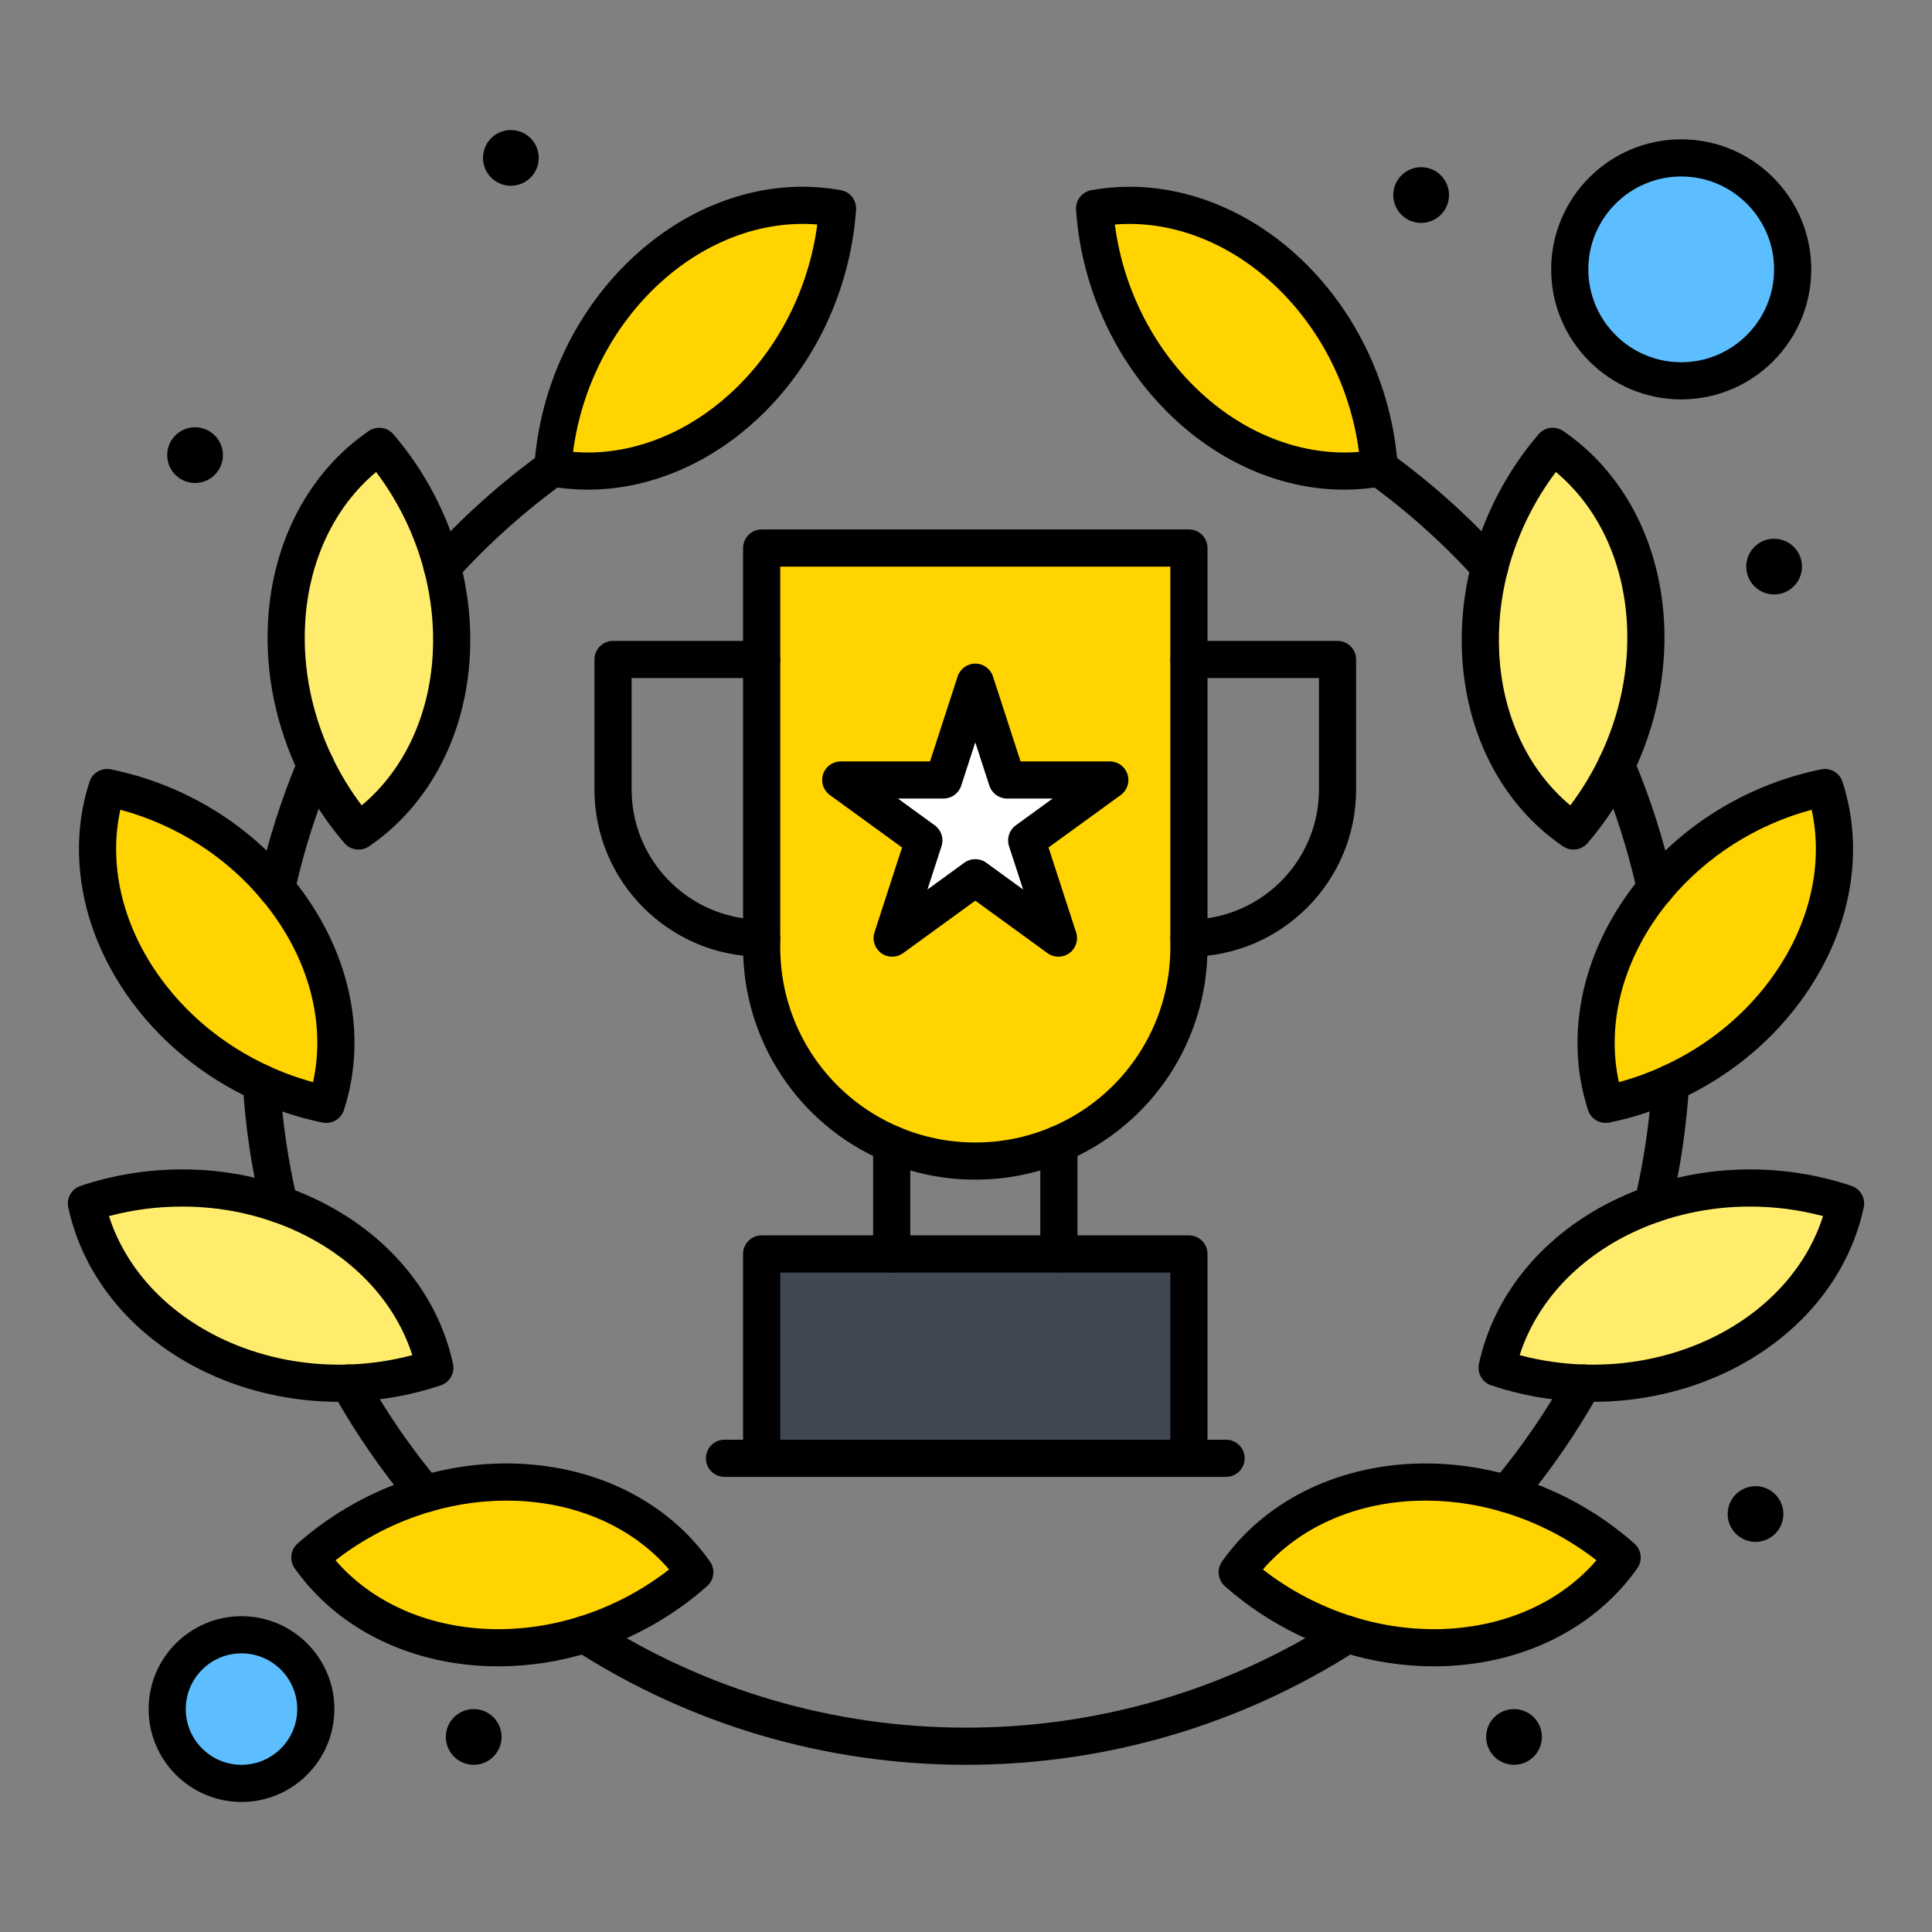 <svg enable-background="new 0 0 520 520" height="512" viewBox="0 0 520 520" width="512" xmlns="http://www.w3.org/2000/svg"><rect x="0" y="0" width="520" height="520" fill="#808080" stroke="none"/><g id="_x37_17_x2C__Achieve_x2C__Awards_x2C__Laurel_Wheat_x2C__Success"><g><path d="m320 255c0 31.805-25.802 57.5-57.5 57.5-31.692 0-57.5-25.681-57.5-57.5v-2.5c0-10.077 0-94.458 0-105h115z" fill="#ffd400"/><path d="m320 337.5v55h-115v-55z" fill="#3f4751"/><path d="m298.71 209.93-22.38 16.26 8.55 26.31-22.38-16.26-22.379 16.26 8.54-26.31-22.381-16.26h27.671l8.549-26.32 8.55 26.32z" fill="#fff"/><path d="m65 440c11.04 0 20 8.95 20 20s-8.96 20-20 20c-11.05 0-20-8.95-20-20s8.951-20 20-20z" fill="#5cbeff"/><circle cx="452.5" cy="72.5" fill="#5cbeff" r="30"/><path d="m435.04 205.99c-3.09 6.42-6.99 12.38-11.54 17.68-14.22-9.7-23.85-26.62-24.97-47.43-.43-8.05.44-16.02 2.41-23.64 3.149-12.08 9.069-23.27 16.97-32.47 14.22 9.71 23.86 26.65 24.98 47.46.72 13.46-2.209 26.69-7.85 38.4z" fill="#ffec6c"/><path d="m426.11 372.26c-7.94-.25-15.78-1.649-23.16-4.13 3.63-16.83 15.69-32.12 34.54-41.01 18.87-8.89 40.54-9.47 59.25-3.19-3.61 16.83-15.66 32.12-34.51 41.011-11.44 5.389-23.91 7.719-36.12 7.319z" fill="#ffec6c"/><path d="m93.88 372.26c-12.21.4-24.67-1.93-36.09-7.319-18.85-8.891-30.9-24.181-34.53-41.011 16.34-5.479 34.91-5.739 51.9.19 2.49.86 4.94 1.86 7.35 3 18.85 8.89 30.9 24.18 34.53 41.01-7.379 2.48-15.22 3.88-23.16 4.13z" fill="#ffec6c"/><path d="m119.05 152.6c1.98 7.62 2.85 15.59 2.42 23.64-1.12 20.81-10.76 37.73-24.97 47.43-4.56-5.29-8.46-11.26-11.55-17.68-5.63-11.71-8.56-24.94-7.82-38.4 1.12-20.81 10.76-37.75 24.95-47.46 7.91 9.19 13.831 20.39 16.97 32.47z" fill="#ffec6c"/><g fill="#ffd400"><path d="m345.69 72.4c15.399 14.04 24.2 33.84 25.53 53.55-16.921 3.07-35.681-2.23-51.091-16.29-15.399-14.03-24.199-33.84-25.52-53.55 16.912-3.07 35.671 2.24 51.081 16.29z"/><path d="m445.57 239.11c11.78-14.18 28.34-23.62 45.59-27.14 5.3 16.38 2.561 35.65-9.31 52.799-8.2 11.881-19.57 20.971-32.21 26.75-5.62 2.58-11.5 4.5-17.46 5.721-5.311-16.36-2.53-35.66 9.31-52.78 1.281-1.85 2.64-3.64 4.08-5.35z"/><path d="m405.58 402.07c11.58 3.39 22.25 9.35 31.021 17.14-9.91 14.06-26.99 23.41-47.82 24.23-8.95.34-17.78-.931-26.11-3.54-11.06-3.45-21.25-9.25-29.68-16.73 9.94-14.06 27-23.41 47.85-24.229 8.459-.321 16.809.799 24.739 3.129z"/><path d="m114.411 402.08c7.94-2.34 16.3-3.46 24.77-3.14 20.83.819 37.91 10.17 47.82 24.229-8.43 7.48-18.61 13.28-29.67 16.73-8.33 2.609-17.16 3.88-26.11 3.54-20.83-.82-37.91-10.171-47.83-24.23 8.77-7.779 19.44-13.739 31.02-17.129z"/><path d="m74.42 239.1c1.44 1.72 2.8 3.51 4.08 5.36 11.87 17.12 14.62 36.42 9.31 52.78-5.96-1.221-11.84-3.141-17.46-5.721-12.63-5.789-23.99-14.88-32.2-26.75-11.85-17.149-14.62-36.419-9.31-52.799 17.27 3.52 33.821 12.96 45.58 27.13z"/><path d="m225.42 56.1c-1.35 19.72-10.14 39.52-25.55 53.55-15.41 14.06-34.14 19.37-51.08 16.3 1.32-19.72 10.14-39.52 25.55-53.55 15.41-14.06 34.14-19.37 51.08-16.3z"/></g><circle cx="477.5" cy="152.5" r="7.5"/><circle cx="472.5" cy="407.5" r="7.5"/><circle cx="407.5" cy="467.5" r="7.5"/><circle cx="382.5" cy="52.5" r="7.5"/><circle cx="137.5" cy="42.5" r="7.5"/><circle cx="127.5" cy="467.5" r="7.5"/><circle cx="52.5" cy="122.5" r="7.5"/><path d="m284.88 257.5c-1.031 0-2.063-.318-2.938-.955l-19.442-14.125-19.44 14.125c-1.752 1.273-4.125 1.272-5.877.001-1.752-1.273-2.486-3.529-1.817-5.589l7.419-22.856-19.442-14.125c-1.752-1.273-2.486-3.53-1.816-5.59s2.589-3.455 4.755-3.455h24.038l7.427-22.865c.669-2.06 2.589-3.455 4.755-3.455 2.167 0 4.086 1.395 4.756 3.455l7.427 22.865h24.027c2.166 0 4.086 1.395 4.756 3.455.669 2.06-.064 4.317-1.816 5.59l-19.444 14.124 7.428 22.855c.669 2.06-.064 4.317-1.816 5.59-.877.637-1.909.955-2.94.955zm-43.211-42.57 9.931 7.215c1.752 1.272 2.485 3.529 1.817 5.588l-3.792 11.681 9.937-7.219c1.753-1.273 4.125-1.273 5.878 0l9.93 7.214-3.794-11.674c-.67-2.061.063-4.317 1.816-5.59l9.93-7.215h-12.272c-2.166 0-4.086-1.395-4.755-3.455l-3.795-11.681-3.794 11.681c-.67 2.06-2.589 3.455-4.755 3.455z"/><path d="m119.043 157.603c-1.279 0-2.558-.487-3.533-1.462-1.914-1.914-1.957-4.988-.119-6.948 9.135-10.098 19.387-19.281 30.471-27.294 2.237-1.619 5.363-1.115 6.981 1.123s1.116 5.363-1.123 6.981c-10.538 7.619-20.281 16.35-28.96 25.951-.056.062-.114.123-.173.183-.979.976-2.261 1.466-3.544 1.466z"/><path d="m400.961 157.62c-1.291 0-2.579-.497-3.555-1.482-.061-.061-.12-.124-.177-.187-8.683-9.616-18.418-18.346-28.938-25.949-2.238-1.617-2.741-4.743-1.124-6.981 1.617-2.237 4.742-2.742 6.981-1.124 11.063 7.995 21.304 17.174 30.439 27.282 1.896 2 1.816 5.159-.181 7.061-.966.923-2.206 1.38-3.445 1.38z"/><path d="m445.57 244.115c-2.454 0-4.495-1.763-4.919-4.094-2.41-10.958-5.835-21.721-10.18-31.998-.288-.64-.441-1.34-.441-2.053 0-2.761 2.238-5 5-5 2.077 0 3.858 1.267 4.614 3.07 4.623 10.917 8.26 22.356 10.81 34 .077.352.116.71.116 1.07 0 2.761-2.239 5.005-5 5.005z"/><path d="m444.845 329.121c-.384 0-.772-.044-1.162-.137-2.687-.64-4.346-3.335-3.707-6.021 2.457-10.324 4.029-21.004 4.674-31.743.166-2.757 2.528-4.848 5.291-4.691 2.756.166 4.856 2.534 4.691 5.291-.68 11.315-2.338 22.572-4.928 33.458-.547 2.297-2.598 3.843-4.859 3.843z"/><path d="m405.574 407.072c-1.32 0-2.639-.519-3.62-1.549-1.807-1.897-1.834-4.839-.124-6.762 7.528-8.97 14.228-18.703 19.909-28.931.256-.46.578-.87.951-1.22.896-.844 2.103-1.361 3.43-1.361 2.762 0 5 2.238 5 5 0 .952-.267 1.843-.73 2.602-5.992 10.761-13.051 20.999-20.981 30.436-.119.142-.246.276-.38.404-.969.923-2.214 1.381-3.455 1.381z"/><path d="m260 475c-37.521 0-73.959-10.684-105.375-30.895-2.323-1.494-2.994-4.588-1.5-6.91 1.495-2.322 4.588-2.992 6.91-1.5 29.799 19.171 64.366 29.305 99.965 29.305 35.6 0 70.166-10.134 99.965-29.305 2.321-1.495 5.416-.822 6.91 1.5s.823 5.416-1.5 6.91c-31.415 20.211-67.854 30.895-105.375 30.895z"/><path d="m114.413 407.088c-1.277 0-2.553-.487-3.528-1.463-.103-.103-.211-.221-.305-.332-7.926-9.452-14.984-19.694-20.981-30.445-.462-.758-.728-1.647-.728-2.598 0-2.762 2.239-5 5-5 1.368 0 2.607.549 3.51 1.438.338.332.632.714.869 1.14 5.7 10.241 12.415 19.998 19.96 29.001 1.685 1.965 1.602 4.931-.259 6.791-.977.978-2.258 1.467-3.538 1.468z"/><path d="m75.156 329.121c-2.263 0-4.313-1.546-4.86-3.844-2.599-10.922-4.26-22.179-4.937-33.458-.006-.1-.009-.2-.009-.3 0-2.762 2.239-5.005 5-5.005 2.688 0 4.881 2.117 4.995 4.776.646 10.68 2.219 21.334 4.679 31.672.639 2.687-1.021 5.382-3.707 6.021-.388.094-.777.138-1.161.138z"/><path d="m74.42 244.105c-2.761 0-5-2.234-5-4.995 0-.361.039-.731.117-1.083 2.556-11.625 6.191-23.054 10.804-33.974.752-1.81 2.537-3.083 4.619-3.083 2.761 0 5 2.239 5 5 0 .706-.151 1.4-.434 2.036-4.351 10.309-7.783 21.098-10.202 32.071-.453 2.295-2.476 4.028-4.904 4.028z"/><path d="m385.926 448.494c-8.325 0-16.652-1.286-24.75-3.822-11.588-3.615-22.483-9.758-31.504-17.762-1.906-1.691-2.235-4.546-.765-6.627 11.233-15.888 30.091-25.488 51.736-26.339 1.02-.039 2.03-.058 3.039-.058 7.818 0 15.659 1.14 23.308 3.387 12.14 3.553 23.528 9.847 32.931 18.198 1.902 1.689 2.232 4.539.767 6.619-11.201 15.89-30.049 25.492-51.711 26.346-1.023.04-2.039.058-3.051.058zm-46.015-26.066c7.199 5.615 15.498 9.97 24.248 12.699 8 2.507 16.209 3.623 24.431 3.317 16.774-.661 31.492-7.337 41.096-18.49-7.546-5.895-16.279-10.383-25.51-13.085-7.604-2.234-15.371-3.223-23.146-2.933-16.763.66-31.489 7.335-41.119 18.492z"/><path d="m428.788 377.304c-.948 0-1.896-.016-2.842-.047-8.442-.266-16.718-1.742-24.589-4.388-2.413-.811-3.831-3.305-3.295-5.793 4.104-19.024 17.696-35.235 37.295-44.479 10.901-5.136 23.214-7.85 35.609-7.85 9.377 0 18.583 1.494 27.364 4.441 2.412.81 3.831 3.301 3.298 5.789-4.081 19.024-17.664 35.239-37.266 44.484-10.887 5.132-23.189 7.843-35.574 7.843zm-19.764-12.564c5.581 1.49 11.362 2.337 17.243 2.522 11.813.381 23.534-1.994 33.832-6.846 15.18-7.159 26.106-19.062 30.571-33.096-6.385-1.709-12.993-2.573-19.704-2.573-10.932 0-21.771 2.385-31.346 6.896-15.178 7.159-26.113 19.061-30.596 33.097z"/><path d="m432.177 302.241c-2.126 0-4.072-1.363-4.752-3.457-6.005-18.502-2.378-39.339 9.953-57.168 1.391-2.01 2.86-3.936 4.367-5.727 12.21-14.697 29.412-24.94 48.416-28.818 2.486-.511 4.973.937 5.757 3.36 5.997 18.535 2.368 39.378-9.956 57.184-8.44 12.229-20.282 22.068-34.242 28.451-5.936 2.726-12.175 4.77-18.536 6.072-.337.07-.674.103-1.007.103zm55.428-84.295c-14.963 4.03-28.392 12.566-38.189 24.359-1.327 1.576-2.604 3.25-3.814 5-9.548 13.806-13.039 29.579-9.871 43.955 4.039-1.095 8-2.529 11.824-4.284 12.327-5.637 22.761-14.296 30.181-25.046 9.548-13.797 13.038-29.577 9.869-43.984z"/><path d="m423.498 228.67c-.975 0-1.957-.284-2.815-.87-16.087-10.973-25.981-29.668-27.146-51.292-.447-8.387.414-16.852 2.563-25.16 3.307-12.681 9.536-24.599 18.018-34.476 1.66-1.934 4.509-2.309 6.613-.872 16.092 10.989 25.988 29.694 27.152 51.321.741 13.854-2.143 27.975-8.338 40.838-3.268 6.791-7.39 13.105-12.251 18.767-.982 1.145-2.382 1.744-3.796 1.744zm-4.733-101.633c-6.003 7.951-10.461 17.138-12.986 26.825-1.889 7.307-2.648 14.75-2.256 22.112.901 16.743 7.804 31.349 19.123 40.792 3.038-4.021 5.683-8.358 7.89-12.943 5.468-11.353 8.014-23.789 7.362-35.965-.902-16.749-7.808-31.365-19.133-40.821z"/><path d="m361.799 131.792c-16.012 0-32.007-6.548-45.039-18.438-15.786-14.383-25.68-35.127-27.139-56.91-.17-2.538 1.593-4.799 4.096-5.253 3.369-.612 6.835-.922 10.303-.922 16.004 0 31.999 6.547 45.039 18.437 15.785 14.391 25.681 35.133 27.15 56.909.172 2.539-1.592 4.802-4.096 5.256-3.374.611-6.843.921-10.314.921zm-61.741-71.36c2.275 17.505 10.667 33.896 23.439 45.532 12.287 11.21 27.535 16.874 42.273 15.665-2.284-17.5-10.679-33.891-23.449-45.534-12.291-11.207-27.541-16.88-42.263-15.663z"/><path d="m134.076 448.494c-1.013 0-2.029-.019-3.045-.058-21.664-.853-40.515-10.455-51.726-26.344-1.468-2.081-1.138-4.933.767-6.623 9.408-8.346 20.796-14.636 32.934-18.188 8.625-2.542 17.49-3.681 26.364-3.337 21.669.852 40.517 10.454 51.718 26.345 1.466 2.081 1.136 4.932-.769 6.621-9.024 8.008-19.917 14.15-31.5 17.764-8.091 2.534-16.419 3.82-24.743 3.82zm-43.767-28.539c9.612 11.153 24.333 17.828 41.109 18.489 8.16.309 16.424-.811 24.418-3.315 8.749-2.729 17.046-7.086 24.248-12.705-9.604-11.152-24.321-17.827-41.1-18.487-7.724-.291-15.565.701-23.16 2.939-9.232 2.703-17.966 7.188-25.515 13.079z"/><path d="m91.205 377.304c-.001 0-.001 0-.002 0-12.385 0-24.677-2.712-35.546-7.842-19.59-9.239-33.18-25.451-37.284-44.478-.537-2.49.883-4.985 3.298-5.795 8.791-2.948 18.002-4.443 27.376-4.443 9.575 0 18.915 1.565 27.761 4.653 2.636.911 5.279 1.989 7.84 3.201 19.586 9.236 33.176 25.448 37.28 44.476.537 2.488-.882 4.982-3.295 5.793-7.871 2.646-16.146 4.122-24.596 4.388-.939.031-1.884.047-2.832.047zm-61.871-49.984c4.483 14.039 15.415 25.941 30.589 33.098 9.544 4.505 20.36 6.886 31.28 6.886h.002c.839 0 1.675-.014 2.511-.041 5.887-.186 11.669-1.032 17.25-2.522-4.482-14.039-15.415-25.941-30.589-33.098-2.239-1.059-4.542-1.999-6.85-2.797-7.799-2.722-16.031-4.1-24.481-4.1-6.709 0-13.319.864-19.712 2.574z"/><path d="m87.814 302.241c-.333 0-.669-.033-1.007-.103-6.361-1.303-12.6-3.347-18.542-6.075-13.936-6.388-25.771-16.226-34.227-28.45-12.326-17.837-15.953-38.68-9.954-57.185.785-2.42 3.264-3.867 5.755-3.357 19.014 3.875 36.213 14.116 48.429 28.836 1.505 1.798 2.972 3.725 4.344 5.709 12.34 17.797 15.969 38.636 9.954 57.168-.679 2.094-2.626 3.457-4.752 3.457zm-55.42-84.296c-3.168 14.384.323 30.166 9.87 43.982 7.432 10.745 17.865 19.407 30.17 25.048 3.826 1.756 7.787 3.19 11.827 4.285 3.178-14.397-.313-30.168-9.869-43.951-1.202-1.738-2.481-3.418-3.805-4.999-9.797-11.805-23.223-20.338-38.193-24.365z"/><path d="m96.503 228.67c-1.411 0-2.807-.596-3.79-1.735-4.855-5.632-8.982-11.949-12.268-18.776-6.195-12.886-9.068-27.008-8.308-40.843 1.164-21.61 11.048-40.314 27.119-51.312 2.103-1.439 4.952-1.067 6.613.865 8.491 9.865 14.722 21.786 18.02 34.474 2.156 8.299 3.022 16.765 2.574 25.165-1.164 21.617-11.057 40.312-27.144 51.292-.858.586-1.841.87-2.816.87zm4.73-101.632c-11.311 9.462-18.209 24.079-19.11 40.82-.668 12.162 1.868 24.597 7.334 35.965 2.215 4.603 4.861 8.941 7.892 12.945 11.323-9.448 18.228-24.057 19.129-40.797.393-7.37-.37-14.811-2.267-22.114-2.52-9.694-6.974-18.879-12.978-26.819z"/><path d="m158.212 131.792c-.002 0-.001 0-.003 0-3.469 0-6.938-.311-10.31-.921-2.503-.454-4.267-2.715-4.097-5.254 1.457-21.773 11.361-42.518 27.172-56.914 13.035-11.893 29.027-18.444 45.026-18.444 3.468 0 6.938.31 10.312.921 2.506.455 4.271 2.72 4.097 5.261-1.493 21.801-11.396 42.543-27.172 56.906-13.034 11.892-29.027 18.445-45.025 18.445zm-3.974-10.164c1.318.109 2.645.164 3.972.164h.003c13.499 0 27.096-5.624 38.288-15.835 12.765-11.622 21.165-28.013 23.466-45.535-14.717-1.209-29.965 4.459-42.256 15.672-12.794 11.648-21.196 28.039-23.473 45.534z"/><path d="m65 485c-13.785 0-25-11.215-25-25s11.215-25 25-25 25 11.215 25 25-11.214 25-25 25zm0-40c-8.271 0-15 6.729-15 15s6.729 15 15 15 15-6.729 15-15-6.729-15-15-15z"/><path d="m452.5 107.5c-19.299 0-35-15.701-35-35s15.701-35 35-35 35 15.701 35 35-15.701 35-35 35zm0-60c-13.785 0-25 11.215-25 25s11.215 25 25 25 25-11.215 25-25-11.215-25-25-25z"/><path d="m285 342.5c-2.761 0-5-2.238-5-5v-29.57c0-2.762 2.239-5 5-5 2.762 0 5 2.238 5 5v29.57c0 2.762-2.238 5-5 5z"/><path d="m240 342.5c-2.761 0-5-2.238-5-5v-29.57c0-2.762 2.239-5 5-5s5 2.238 5 5v29.57c0 2.762-2.238 5-5 5z"/><path d="m320 397.5c-2.761 0-5-2.238-5-5v-50h-105v50c0 2.762-2.239 5-5 5s-5-2.238-5-5v-55c0-2.762 2.239-5 5-5h115c2.762 0 5 2.238 5 5v55c0 2.762-2.238 5-5 5z"/><path d="m262.5 317.5c-8.479 0-16.708-1.672-24.457-4.97-23.11-9.836-38.043-32.418-38.043-57.53v-2.5c0-2.761 2.239-5 5-5s5 2.239 5 5v2.5c0 21.096 12.544 40.065 31.958 48.329 6.504 2.768 13.416 4.171 20.542 4.171 7.127 0 14.038-1.403 20.543-4.171 19.413-8.267 31.957-27.237 31.957-48.329v-2.5c0-2.761 2.239-5 5-5 2.762 0 5 2.239 5 5v2.5c0 25.107-14.932 47.688-38.041 57.53-7.75 3.298-15.98 4.97-24.459 4.97z"/><path d="m320 182.5c-2.761 0-5-2.239-5-5v-25h-105v25c0 2.761-2.239 5-5 5s-5-2.239-5-5v-30c0-2.761 2.239-5 5-5h115c2.762 0 5 2.239 5 5v30c0 2.761-2.238 5-5 5z"/><path d="m320 257.5c-2.761 0-5-2.238-5-5v-75c0-2.761 2.239-5 5-5h40c2.762 0 5 2.239 5 5v35c0 24.813-20.187 45-45 45zm5-75v64.644c16.939-2.434 30-17.042 30-34.644v-30z"/><path d="m205 257.5c-24.813 0-45-20.187-45-45v-35c0-2.761 2.239-5 5-5h40c2.761 0 5 2.239 5 5v75c0 2.762-2.238 5-5 5zm-35-75v30c0 17.602 13.061 32.21 30 34.644v-64.644z"/><path d="m330 397.5h-135c-2.761 0-5-2.238-5-5s2.239-5 5-5h135c2.762 0 5 2.238 5 5s-2.238 5-5 5z"/></g></g></svg>